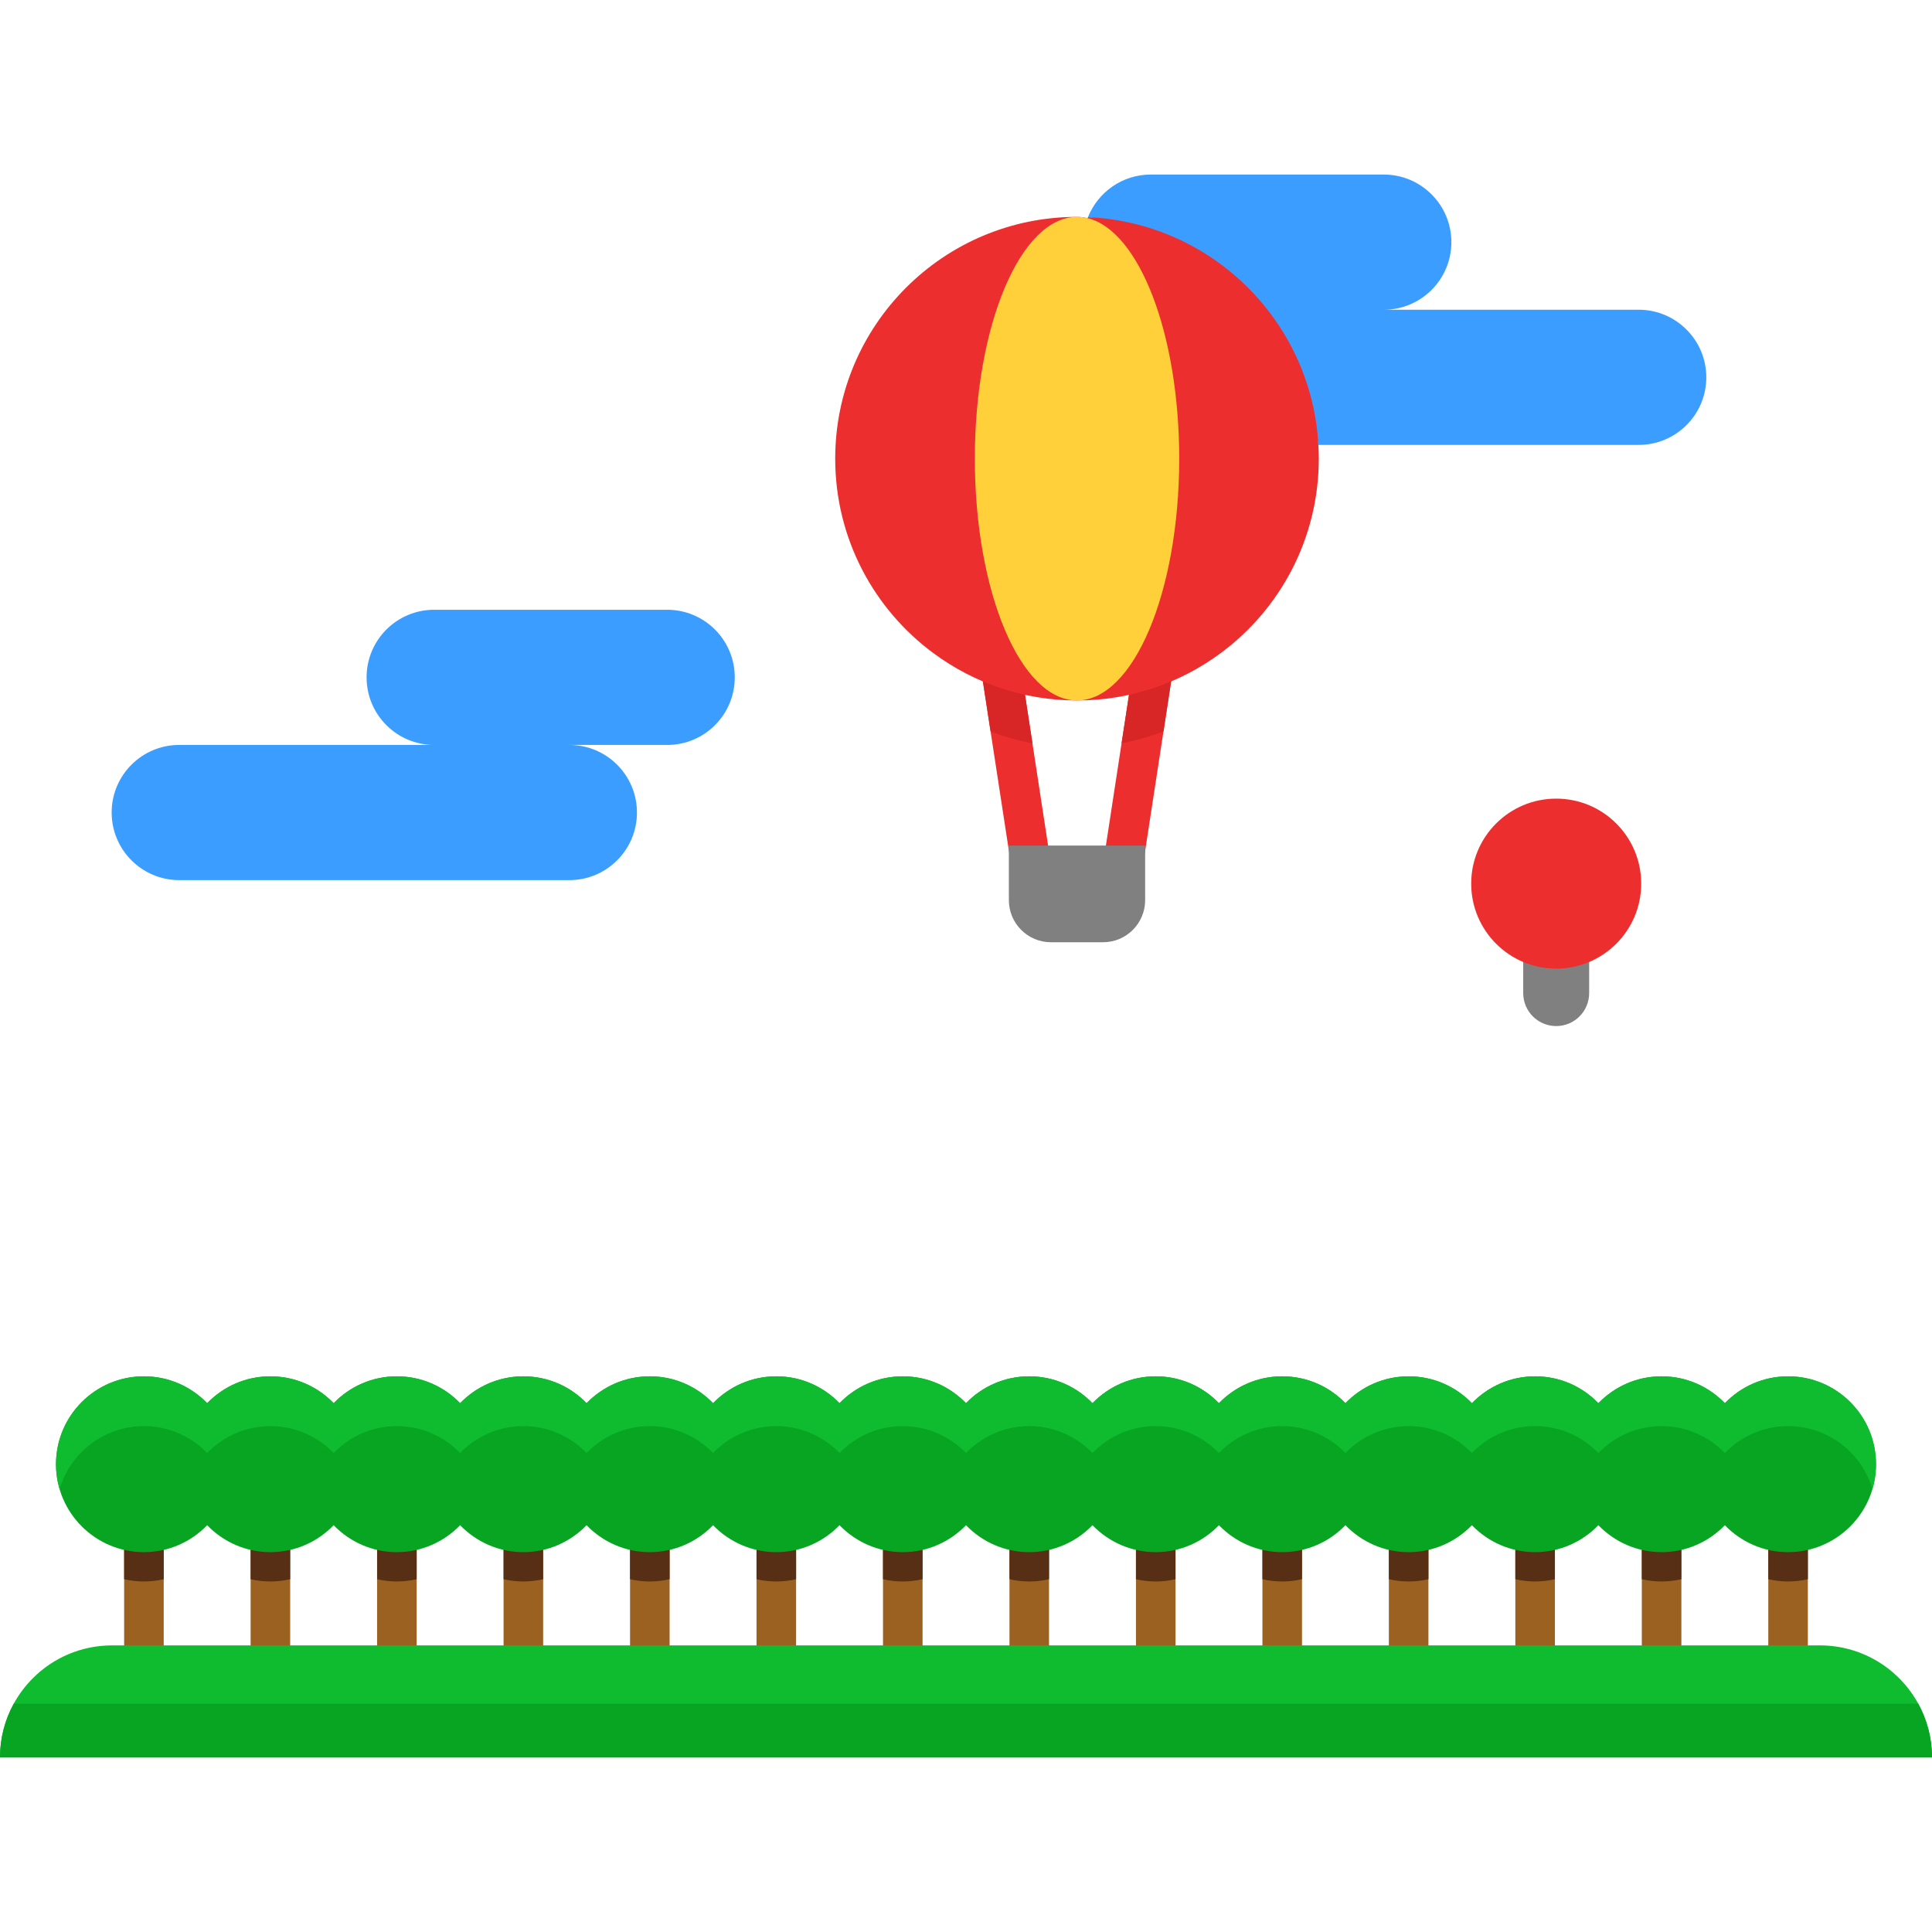 <?xml version="1.0" encoding="iso-8859-1"?>
<!-- Generator: Adobe Illustrator 19.0.0, SVG Export Plug-In . SVG Version: 6.00 Build 0)  -->
<svg xmlns="http://www.w3.org/2000/svg" xmlns:xlink="http://www.w3.org/1999/xlink" version="1.1" id="Layer_1" x="0px" y="0px" viewBox="0 0 439.48 439.48" style="enable-background:new 0 0 439.48 439.48;" xml:space="preserve" width="512" height="512">
<g>
	<rect x="28.24" y="346.776" style="fill:#9B6121;" width="9" height="32.3"/>
	<rect x="57.01" y="346.776" style="fill:#9B6121;" width="9" height="32.3"/>
	<rect x="85.78" y="346.776" style="fill:#9B6121;" width="9" height="32.3"/>
	<rect x="114.55" y="346.776" style="fill:#9B6121;" width="9" height="32.3"/>
	<rect x="143.32" y="346.776" style="fill:#9B6121;" width="9" height="32.3"/>
	<rect x="172.09" y="346.776" style="fill:#9B6121;" width="9" height="32.3"/>
	<rect x="200.86" y="346.776" style="fill:#9B6121;" width="9" height="32.3"/>
	<rect x="229.63" y="346.776" style="fill:#9B6121;" width="9" height="32.3"/>
	<rect x="258.4" y="346.776" style="fill:#9B6121;" width="9" height="32.3"/>
	<rect x="287.17" y="346.776" style="fill:#9B6121;" width="9" height="32.3"/>
	<rect x="315.93" y="346.776" style="fill:#9B6121;" width="9" height="32.3"/>
	<rect x="344.7" y="346.776" style="fill:#9B6121;" width="9" height="32.3"/>
	<rect x="373.47" y="346.776" style="fill:#9B6121;" width="9" height="32.3"/>
	<rect x="402.24" y="346.776" style="fill:#9B6121;" width="9" height="32.3"/>
	<path style="fill:#808080;" d="M353.992,233.406c-4.143,0-7.5-3.358-7.5-7.5v-9.573c0-4.142,3.357-7.5,7.5-7.5s7.5,3.358,7.5,7.5   v9.573C361.492,230.048,358.134,233.406,353.992,233.406z"/>
	<polygon style="fill:#ED2E2E;" points="239.38,198.646 230.49,200.016 225.33,166.386 219.29,127.016 228.19,125.646    234.85,169.076  "/>
	<polygon style="fill:#ED2E2E;" points="270.69,127.016 264.66,166.375 259.5,200.016 250.6,198.646 255.13,169.076 261.79,125.646     "/>
	<path style="fill:#D82525;" d="M228.19,125.646l6.66,43.43c-3.29-0.62-6.47-1.52-9.52-2.69l-6.04-39.37L228.19,125.646z"/>
	<path style="fill:#D82525;" d="M270.69,127.016l-6.03,39.36c-3.05,1.18-6.24,2.08-9.53,2.7l6.66-43.43L270.69,127.016z"/>
	<path style="fill:#562F15;" d="M28.24,346.776h9v12.45c-1.45,0.34-2.95,0.52-4.5,0.52c-1.55,0-3.05-0.18-4.5-0.52V346.776z"/>
	<path style="fill:#562F15;" d="M57.01,346.776h9v12.45c-1.44,0.34-2.95,0.52-4.5,0.52s-3.06-0.18-4.5-0.52V346.776z"/>
	<path style="fill:#562F15;" d="M85.78,346.776h9v12.45c-1.45,0.34-2.95,0.52-4.5,0.52c-1.55,0-3.05-0.18-4.5-0.52V346.776z"/>
	<path style="fill:#562F15;" d="M114.55,346.776h9v12.45c-1.44,0.34-2.95,0.52-4.5,0.52c-1.55,0-3.06-0.18-4.5-0.52V346.776z"/>
	<path style="fill:#562F15;" d="M143.32,346.776h9v12.45c-1.45,0.34-2.95,0.52-4.5,0.52c-1.55,0-3.05-0.18-4.5-0.52V346.776z"/>
	<path style="fill:#562F15;" d="M172.09,346.776h9v12.45c-1.44,0.34-2.95,0.52-4.5,0.52s-3.06-0.18-4.5-0.52V346.776z"/>
	<path style="fill:#562F15;" d="M200.86,346.776h9v12.45c-1.45,0.34-2.95,0.52-4.5,0.52s-3.06-0.18-4.5-0.52V346.776z"/>
	<path style="fill:#562F15;" d="M229.63,346.776h9v12.45c-1.44,0.34-2.95,0.52-4.5,0.52c-1.55,0-3.06-0.18-4.5-0.52V346.776z"/>
	<path style="fill:#562F15;" d="M258.4,346.776h9v12.45c-1.45,0.34-2.95,0.52-4.5,0.52c-1.55,0-3.06-0.18-4.5-0.52V346.776z"/>
	<path style="fill:#562F15;" d="M287.17,346.776h9v12.45c-1.44,0.34-2.95,0.52-4.5,0.52c-1.55,0-3.06-0.18-4.5-0.52V346.776z"/>
	<path style="fill:#562F15;" d="M315.93,346.776h9v12.45c-1.44,0.34-2.95,0.52-4.5,0.52c-1.55,0-3.06-0.18-4.5-0.52V346.776z"/>
	<path style="fill:#562F15;" d="M344.7,346.776h9v12.45c-1.44,0.34-2.95,0.52-4.5,0.52s-3.05-0.18-4.5-0.52V346.776z"/>
	<path style="fill:#562F15;" d="M373.47,346.776h9v12.45c-1.44,0.34-2.95,0.52-4.5,0.52s-3.06-0.18-4.5-0.52V346.776z"/>
	<path style="fill:#562F15;" d="M411.24,346.776v12.45c-1.45,0.34-2.95,0.52-4.5,0.52s-3.05-0.18-4.5-0.52v-12.45H411.24z"/>
	<path style="fill:#3B9DFF;" d="M383.63,74.966c2.79,2.78,4.51,6.63,4.51,10.87c0,8.49-6.89,15.37-15.38,15.37H299.9   c-0.713-12.76-46.467,6.342-54.42-2.633c-9.561-10.789,17.393-48.489,2.01-49.177c2.26-5.67,7.8-9.69,14.28-9.69h53   c4.25,0,8.09,1.72,10.87,4.51c2.79,2.78,4.51,6.62,4.51,10.87c0,8.49-6.89,15.37-15.38,15.37h57.99   C377,70.456,380.85,72.176,383.63,74.966z"/>
	<path style="fill:#ED2E2E;" d="M353.99,181.666c10.68,0,19.34,8.66,19.34,19.33c0,10.68-8.66,19.34-19.34,19.34   s-19.33-8.66-19.33-19.34C334.66,190.326,343.31,181.666,353.99,181.666z"/>
	<path style="fill:#808080;" d="M260.49,192.336v12.43c0,5.28-4.28,9.57-9.57,9.57h-11.86c-5.28,0-9.57-4.29-9.57-9.57v-12.43   H260.49z"/>
	<path style="fill:#ED2E2E;" d="M299.9,101.205c-1.57-28.1-24.23-50.55-52.41-51.81c-0.03,0.08-0.06,0.15-0.09,0.229   c-0.79-0.19-1.6-0.29-2.41-0.29c-30.37,0-55,24.62-55,55c0,18.14,8.79,34.24,22.35,44.25c9.13,6.76,20.42,10.75,32.65,10.75   c12.23,0,23.52-3.99,32.65-10.74c13.56-10.01,22.35-26.11,22.35-44.26C299.99,103.286,299.96,102.236,299.9,101.205z"/>
	<path style="fill:#FFD039;" d="M247.4,49.626c11.71,2.85,20.84,26.25,20.84,54.71c0,30.37-10.41,55-23.25,55   c-12.83,0-23.24-24.63-23.24-55c0-30.38,10.41-55,23.24-55C245.8,49.336,246.61,49.436,247.4,49.626z"/>
	<path style="fill:#3B9DFF;" d="M151.77,138.706c8.49,0,15.37,6.88,15.37,15.37c0,4.25-1.72,8.09-4.5,10.88   c-2.78,2.78-6.62,4.5-10.87,4.5h-22.26c8.49,0,15.38,6.88,15.38,15.37c0,4.24-1.72,8.09-4.51,10.87   c-2.78,2.79-6.62,4.51-10.87,4.51H40.77c-8.49,0-15.37-6.89-15.37-15.38c0-4.24,1.72-8.09,4.5-10.87c2.78-2.78,6.62-4.5,10.87-4.5   h57.99c-8.49,0-15.37-6.88-15.37-15.38c0-4.25,1.72-8.09,4.5-10.87c2.78-2.78,6.63-4.5,10.87-4.5H151.77z"/>
	<path style="fill:#07A521;" d="M406.74,313.076c11.05,0,20,8.95,20,20c0,11.04-8.95,20-20,20c-5.65,0-10.75-2.36-14.38-6.13   c-3.64,3.77-8.73,6.13-14.39,6.13c-5.65,0-10.74-2.36-14.38-6.13c-3.64,3.77-8.73,6.13-14.39,6.13c-5.65,0-10.74-2.36-14.38-6.13   c-3.64,3.77-8.73,6.13-14.39,6.13c-5.65,0-10.74-2.36-14.38-6.13c-3.64,3.77-8.73,6.13-14.38,6.13c-5.66,0-10.75-2.36-14.39-6.13   c-3.64,3.77-8.73,6.13-14.38,6.13c-5.66,0-10.75-2.36-14.39-6.13c-3.64,3.77-8.73,6.13-14.38,6.13c-5.66,0-10.75-2.36-14.39-6.13   c-3.64,3.77-8.73,6.13-14.38,6.13c-5.66,0-10.75-2.36-14.39-6.13c-3.63,3.77-8.73,6.13-14.38,6.13c-5.65,0-10.75-2.36-14.39-6.13   c-3.63,3.77-8.73,6.13-14.38,6.13c-5.65,0-10.75-2.36-14.39-6.13c-3.63,3.77-8.73,6.13-14.38,6.13c-5.65,0-10.75-2.36-14.38-6.13   c-3.64,3.77-8.74,6.13-14.39,6.13s-10.75-2.36-14.38-6.13c-3.64,3.77-8.74,6.13-14.39,6.13s-10.75-2.36-14.38-6.13   c-3.64,3.77-8.74,6.13-14.39,6.13c-11.04,0-20-8.96-20-20c0-11.05,8.96-20,20-20c5.65,0,10.75,2.35,14.39,6.12   c3.63-3.77,8.73-6.12,14.38-6.12s10.75,2.35,14.39,6.12c3.63-3.77,8.73-6.12,14.38-6.12s10.75,2.35,14.39,6.12   c3.63-3.77,8.73-6.12,14.38-6.12c5.65,0,10.75,2.35,14.38,6.12c3.64-3.77,8.74-6.12,14.39-6.12c5.65,0,10.75,2.35,14.38,6.12   c3.64-3.77,8.74-6.12,14.39-6.12c5.65,0,10.75,2.35,14.38,6.12c3.64-3.77,8.73-6.12,14.39-6.12c5.65,0,10.74,2.35,14.38,6.12   c3.64-3.77,8.73-6.12,14.39-6.12c5.65,0,10.74,2.35,14.38,6.12c3.64-3.77,8.73-6.12,14.39-6.12c5.65,0,10.74,2.35,14.38,6.12   c3.64-3.77,8.73-6.12,14.39-6.12c5.65,0,10.74,2.35,14.38,6.12c3.64-3.77,8.73-6.12,14.38-6.12c5.66,0,10.75,2.35,14.39,6.12   c3.64-3.77,8.73-6.12,14.38-6.12c5.66,0,10.75,2.35,14.39,6.12c3.64-3.77,8.73-6.12,14.38-6.12c5.66,0,10.75,2.35,14.39,6.12   C395.99,315.426,401.09,313.076,406.74,313.076z"/>
	<path style="fill:#0FBC30;" d="M426.74,333.076c0,1.97-0.28,3.87-0.82,5.67c-2.43-8.29-10.1-14.34-19.18-14.34   c-5.65,0-10.75,2.35-14.38,6.12c-3.64-3.77-8.73-6.12-14.39-6.12c-5.65,0-10.74,2.35-14.38,6.12c-3.64-3.77-8.73-6.12-14.39-6.12   c-5.65,0-10.74,2.35-14.38,6.12c-3.64-3.77-8.73-6.12-14.39-6.12c-5.65,0-10.74,2.35-14.38,6.12c-3.64-3.77-8.73-6.12-14.38-6.12   c-5.66,0-10.75,2.35-14.39,6.12c-3.64-3.77-8.73-6.12-14.38-6.12c-5.66,0-10.75,2.35-14.39,6.12c-3.64-3.77-8.73-6.12-14.38-6.12   c-5.66,0-10.75,2.35-14.39,6.12c-3.64-3.77-8.73-6.12-14.38-6.12c-5.66,0-10.75,2.35-14.39,6.12c-3.63-3.77-8.73-6.12-14.38-6.12   s-10.75,2.35-14.39,6.12c-3.63-3.77-8.73-6.12-14.38-6.12c-5.65,0-10.75,2.35-14.39,6.12c-3.63-3.77-8.73-6.12-14.38-6.12   c-5.65,0-10.75,2.35-14.38,6.12c-3.64-3.77-8.74-6.12-14.39-6.12c-5.65,0-10.75,2.35-14.38,6.12c-3.64-3.77-8.74-6.12-14.39-6.12   c-5.65,0-10.75,2.35-14.38,6.12c-3.64-3.77-8.74-6.12-14.39-6.12c-9.08,0-16.75,6.05-19.18,14.34c-0.54-1.8-0.82-3.7-0.82-5.67   c0-11.05,8.96-20,20-20c5.65,0,10.75,2.35,14.39,6.12c3.63-3.77,8.73-6.12,14.38-6.12c5.65,0,10.75,2.35,14.39,6.12   c3.63-3.77,8.73-6.12,14.38-6.12c5.65,0,10.75,2.35,14.39,6.12c3.63-3.77,8.73-6.12,14.38-6.12c5.65,0,10.75,2.35,14.38,6.12   c3.64-3.77,8.74-6.12,14.39-6.12c5.65,0,10.75,2.35,14.38,6.12c3.64-3.77,8.74-6.12,14.39-6.12s10.75,2.35,14.38,6.12   c3.64-3.77,8.73-6.12,14.39-6.12c5.65,0,10.74,2.35,14.38,6.12c3.64-3.77,8.73-6.12,14.39-6.12c5.65,0,10.74,2.35,14.38,6.12   c3.64-3.77,8.73-6.12,14.39-6.12c5.65,0,10.74,2.35,14.38,6.12c3.64-3.77,8.73-6.12,14.39-6.12c5.65,0,10.74,2.35,14.38,6.12   c3.64-3.77,8.73-6.12,14.38-6.12c5.66,0,10.75,2.35,14.39,6.12c3.64-3.77,8.73-6.12,14.38-6.12c5.66,0,10.75,2.35,14.39,6.12   c3.64-3.77,8.73-6.12,14.38-6.12c5.66,0,10.75,2.35,14.39,6.12c3.63-3.77,8.73-6.12,14.38-6.12   C417.79,313.076,426.74,322.026,426.74,333.076z"/>
	<g>
		<path style="fill:#0FBC30;" d="M439.48,399.774H0c0-4.43,1.13-8.59,3.12-12.22c1.17-2.14,2.64-4.09,4.35-5.8    c4.61-4.62,10.99-7.47,18.03-7.47h388.48c9.65,0,18.05,5.36,22.38,13.27C438.35,391.184,439.48,395.344,439.48,399.774z"/>
		<path style="fill:#07A521;" d="M439.48,399.774H0c0-4.43,1.13-8.59,3.12-12.22h433.24    C438.35,391.184,439.48,395.344,439.48,399.774z"/>
	</g>
</g>















</svg>
